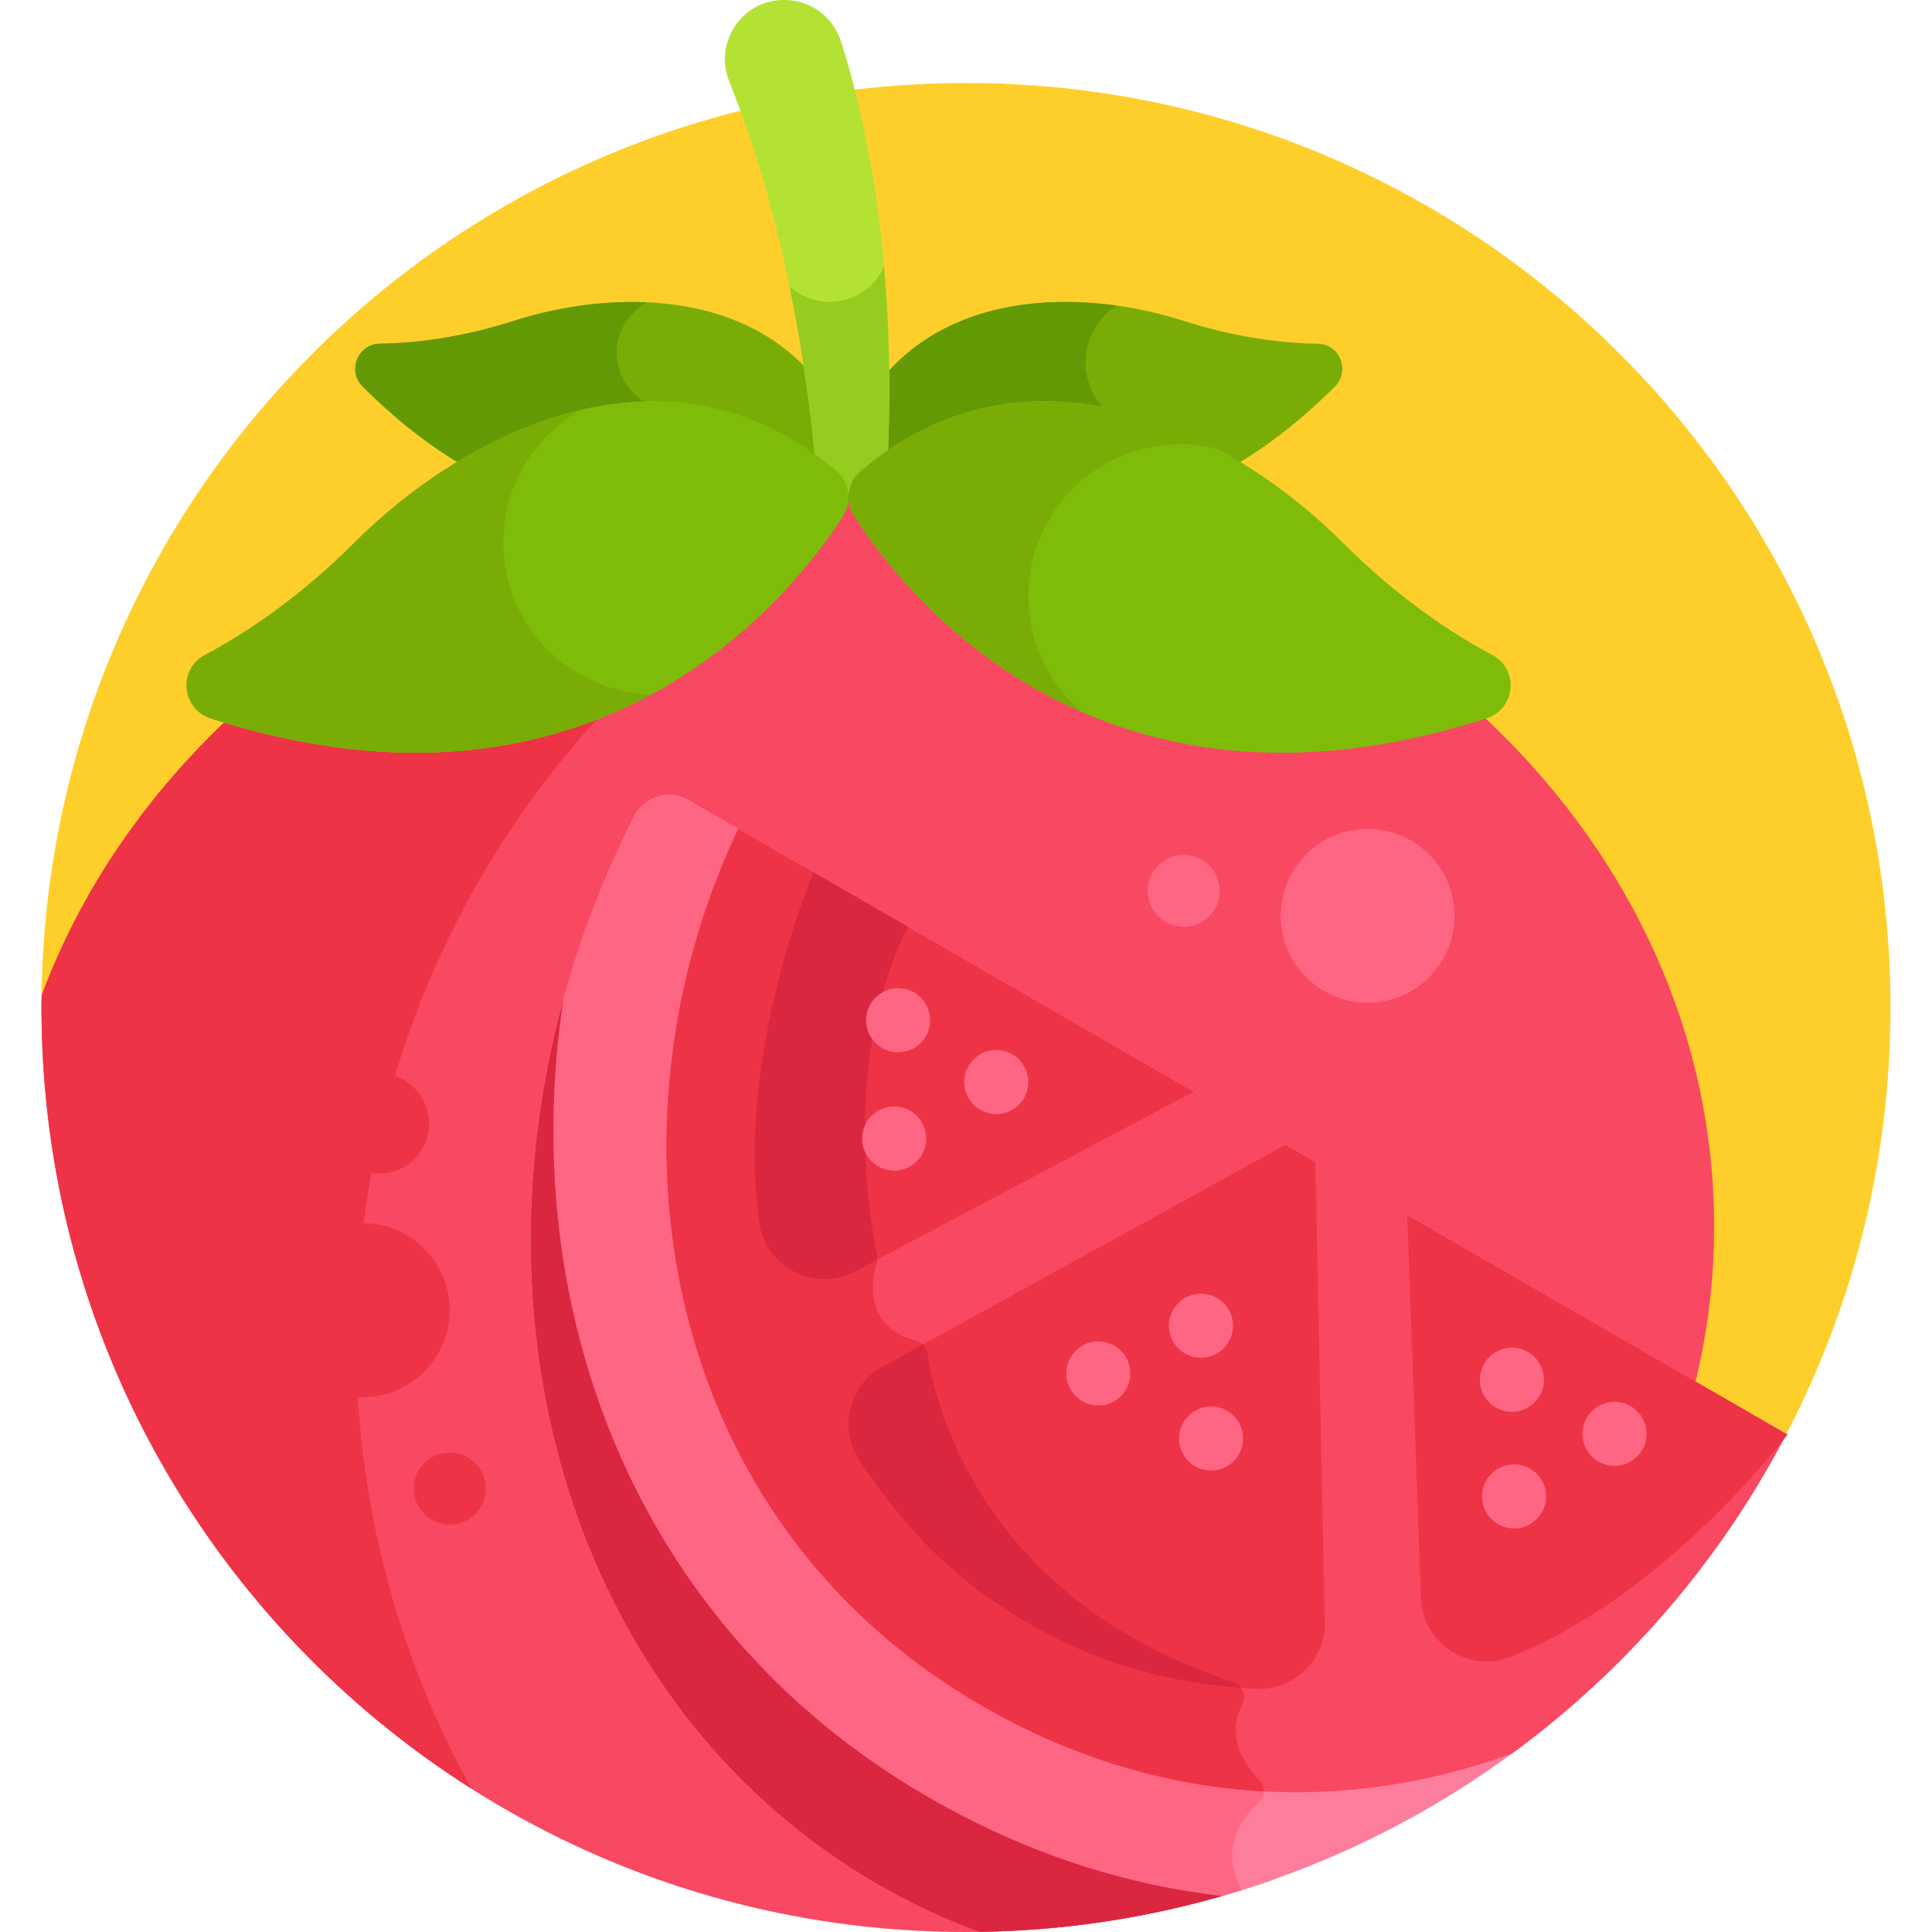<?xml version="1.0" encoding="iso-8859-1"?>
<!-- Generator: Adobe Illustrator 21.0.0, SVG Export Plug-In . SVG Version: 6.00 Build 0)  -->
<svg version="1.1" id="Capa_1" xmlns="http://www.w3.org/2000/svg" xmlns:xlink="http://www.w3.org/1999/xlink" x="0px" y="0px"
	 viewBox="0 0 512 512" style="enable-background:new 0 0 512 512;" xml:space="preserve">
<g>
	<path style="fill:#FECF2B;" d="M472.251,382.228c18.341-34.348,28.751-73.571,28.751-115.229
		c0-135.311-109.691-245.002-245.002-245.002S10.998,131.687,10.998,266.998c0,0.924,0.025,1.842,0.035,2.764
		C25.698,280.433,196.399,399.781,472.251,382.228z"/>
	<path style="fill:#79AD05;" d="M227.811,123.526c1.28,0.74,2.805,1.576,4.551,2.461c30.435-22.859,64.701-16.907,92.458-1.285
		c9.5-5.28,19.217-12.519,28.943-22.262c4.146-4.153,1.325-11.269-4.544-11.352c-8.935-0.125-21.173-1.462-35.542-6.065
		c-29.322-9.391-72.754-8.763-88.739,30.304C223.69,118.38,224.955,121.876,227.811,123.526z"/>
	<path style="fill:#639905;" d="M297.445,111.943c-5.783-2.96-9.75-8.965-9.75-15.908c0-6.329,3.298-11.876,8.26-15.052
		c-26.933-3.761-58.03,2.608-71.016,34.344c-1.249,3.053,0.016,6.549,2.872,8.199c1.28,0.74,2.805,1.576,4.551,2.461
		c21.003-15.775,43.829-17.826,65.083-12.45V111.943z"/>
	<path style="fill:#79AD05;" d="M125.004,124.673c27.761-15.608,62.023-21.537,92.449,1.345c1.772-0.896,3.318-1.743,4.613-2.492
		c2.856-1.649,4.121-5.146,2.873-8.199C208.954,76.26,165.522,75.632,136.2,85.023c-14.37,4.603-26.607,5.94-35.542,6.065
		c-5.869,0.082-8.69,7.198-4.544,11.352C105.822,112.165,115.521,119.395,125.004,124.673z"/>
	<path style="fill:#639905;" d="M174.862,108.116c-6.555-1.642-11.417-7.555-11.417-14.619c0-5.817,3.297-10.856,8.119-13.374
		c-12.323-0.566-24.765,1.505-35.364,4.9c-14.37,4.603-26.607,5.94-35.542,6.065c-5.869,0.082-8.69,7.198-4.544,11.352
		c9.708,9.725,19.407,16.955,28.89,22.233c15.231-8.563,32.42-14.198,49.858-13.775V108.116z"/>
	<path style="fill:#F94862;" d="M390.992,187.897c-100.171,30.636-150.863-33.098-164.63-54.505
		c-1.253-1.948-1.692-4.223-1.369-6.376c-0.071,0.001-0.142,0.002-0.213,0.002c0.323,2.153-0.117,4.426-1.369,6.374
		c-13.611,21.167-63.321,83.712-161.265,55.505C39.228,210,21.58,235.496,11.039,263.785c-0.014,1.071-0.041,2.139-0.041,3.214
		C10.998,402.309,120.689,512,256,512c28.503,0,55.86-4.884,81.303-13.832c69.751-33.797,116.956-98.674,116.956-173.172
		C454.26,271.782,430.173,223.476,390.992,187.897z"/>
	<g>
		<path style="fill:#EE3346;" d="M94.4,355.469c0-66.16,26.234-126.185,68.854-170.267c-25.312,11.099-58.681,15.914-101.108,3.696
			C39.228,210,21.58,235.496,11.039,263.785c-0.014,1.071-0.04,2.139-0.04,3.214c0,87.116,45.474,163.603,113.973,207.044
			C105.5,438.905,94.4,398.486,94.4,355.469z"/>
	</g>
	<path style="fill:#B4E234;" d="M216.153,122.801c1.883,1.361,3.754,2.821,5.607,4.404c1.602,1.368,2.593,3.196,2.96,5.142
		c0.189-1.016,0.213-2.052,0.061-3.062c0.071-0.001,0.141-0.002,0.213-0.002c-0.152,1.01-0.129,2.047,0.061,3.064
		c0.367-1.946,1.358-3.773,2.96-5.142c2.383-2.036,4.794-3.873,7.226-5.544c2.587-55.212-6.749-93.324-12.402-110.801
		C220.745,4.387,214.732,0,207.93,0h-0.184c-11.139,0-18.638,11.268-14.49,21.607C207.157,56.256,213.402,93.602,216.153,122.801z"
		/>
	<g>
		<path style="fill:#96CC1F;" d="M219.85,79.994c-4.102,0-7.826-1.573-10.639-4.131c3.445,16.734,5.61,32.795,6.942,46.939
			c1.883,1.361,3.754,2.821,5.607,4.404c1.602,1.368,2.593,3.196,2.96,5.142c0.189-1.016,0.213-2.052,0.061-3.062
			c0.071-0.001,0.141-0.002,0.212-0.002c-0.152,1.01-0.129,2.047,0.061,3.064c0.367-1.946,1.358-3.773,2.96-5.142
			c2.383-2.036,4.794-3.873,7.226-5.544c0.895-19.106,0.362-36.16-0.952-51.024C231.811,76.149,226.285,79.994,219.85,79.994z"/>
	</g>
	<path style="fill:#FC7E9C;" d="M473.41,380.03l-291.072-168.05c-5.084-2.935-11.584-0.988-14.242,4.246
		c-53.883,106.107-26.443,230.623,64.66,283.221c8.625,4.979,17.523,9.139,26.62,12.511
		C352.486,510.698,433.045,457.511,473.41,380.03z"/>
	<path style="fill:#FF6683;" d="M182.338,211.979c-5.084-2.935-11.584-0.988-14.242,4.246
		c-53.883,106.107-26.443,230.623,64.66,283.221c8.625,4.979,17.523,9.139,26.62,12.511c24.254-0.328,47.653-4.187,69.715-11.073
		c-6.088-11.022,0.011-19.134,4.432-23.128c1.774-1.603,1.824-4.337,0.187-6.08c-8.073-8.592-6.788-15.616-4.513-19.824
		c1.264-2.339,0.157-5.25-2.367-6.085c-67.227-22.236-79.086-74.135-81.018-87.02c-0.256-1.708-1.516-3.073-3.187-3.509
		c-14.23-3.717-11.364-16.984-10.294-20.595c0.191-0.645,0.215-1.327,0.087-1.988c-10.608-54.777,8.21-87.019,8.211-87.021
		L182.338,211.979z"/>
	<path style="fill:#F94862;" d="M195.652,219.666c-37.76,79.356-20.786,183.096,64.498,232.334
		c47.212,27.258,96.934,28.607,140.543,12.71c30.271-22.191,55.256-51.161,72.718-84.68L195.652,219.666z"/>
	<path style="fill:#EE3346;" d="M195.652,219.666c-37.76,79.356-20.786,183.096,64.498,232.334
		c24.639,14.225,49.961,21.381,74.742,22.725c0.018-1.088-0.375-2.189-1.183-3.049c-8.073-8.592-6.788-15.616-4.513-19.824
		c1.264-2.339,0.157-5.25-2.367-6.085c-67.227-22.236-79.086-74.135-81.018-87.02c-0.256-1.708-1.516-3.073-3.187-3.509
		c-14.23-3.717-11.364-16.984-10.294-20.595c0.191-0.645,0.215-1.327,0.087-1.988c-10.608-54.777,8.21-87.02,8.211-87.021
		L195.652,219.666z"/>
	<g>
		<path style="fill:#EE3346;" d="M372.943,322.025l3.665,102.311c0.994,11.485,12.702,18.946,23.466,14.818
			c26.647-10.22,54.431-34.648,73.632-58.953L372.943,322.025z"/>
	</g>
	<g>
		<path style="fill:#EE3346;" d="M215.551,231.155c-11.448,28.781-18.711,65.056-14.239,93.243
			c1.806,11.386,14.122,17.795,24.566,12.913l90.437-47.98L215.551,231.155z"/>
	</g>
	<path style="fill:#DB2640;" d="M201.312,324.398c1.806,11.386,14.122,17.795,24.566,12.913l6.6-3.502
		c0.03-0.385,0.013-0.773-0.061-1.155c-10.608-54.778,8.211-87.021,8.211-87.021l0,0l-25.077-14.479
		C204.104,259.936,196.84,296.211,201.312,324.398z"/>
	<g>
		<path style="fill:#EE3346;" d="M234.919,361.616c-9.651,4.511-13.029,16.551-7.141,25.43
			c12.243,18.462,25.493,32.026,44.911,43.237c19.417,11.21,37.789,15.904,59.898,17.276c10.633,0.66,19.371-8.286,18.453-18.9
			l-2.444-120.69l-7.934-4.581L234.919,361.616z"/>
	</g>
	<path style="fill:#DB2640;" d="M326.829,445.767c-67.227-22.236-79.086-74.135-81.018-87.02c-0.143-0.953-0.606-1.792-1.271-2.429
		l-9.622,5.298c-9.652,4.511-13.029,16.551-7.141,25.43c12.243,18.462,25.493,32.026,44.911,43.237
		c18.325,10.58,35.723,15.352,56.206,17.009C328.4,446.609,327.707,446.057,326.829,445.767z"/>
	<g>
		<path style="fill:#FF6683;" d="M400.674,374.152c-4.796,0-8.499-3.936-8.499-8.499c0-5.334,4.932-9.404,10.164-8.329
			c3.889,0.736,6.833,4.241,6.833,8.329C409.173,370.282,405.422,374.152,400.674,374.152z"/>
	</g>
	<g>
		<path style="fill:#FF6683;" d="M427.869,388.485c-4.74,0-8.498-3.84-8.498-8.498c0-5.42,4.992-9.393,10.153-8.328
			c3.741,0.7,6.844,4.116,6.844,8.328C436.368,384.617,432.592,388.485,427.869,388.485z"/>
	</g>
	<g>
		<path style="fill:#FF6683;" d="M401.241,405.064c-4.674,0-8.498-3.819-8.498-8.498c0-5.424,5.016-9.375,10.164-8.34
			c4.074,0.845,6.833,4.356,6.833,8.34C409.739,401.099,406.087,405.064,401.241,405.064z"/>
	</g>
	<path style="fill:#DB2640;" d="M323.92,502.453c-25.91-2.951-52.171-11.33-77.812-26.133
		c-79.333-45.803-109.034-131.206-96.807-211.439c-25.417,93.168,6.008,189.852,83.455,234.565
		c8.628,4.981,17.531,9.138,26.631,12.511C281.749,511.654,303.388,508.365,323.92,502.453z"/>
	<g>
		<path style="fill:#FF6683;" d="M318.267,359.835c-4.796,0-8.498-3.936-8.498-8.499c0-5.334,4.932-9.404,10.164-8.329
			c3.889,0.736,6.833,4.241,6.833,8.329C326.766,355.966,323.015,359.835,318.267,359.835z"/>
	</g>
	<g>
		<path style="fill:#FF6683;" d="M291.055,372.469c-4.796,0-8.499-3.936-8.499-8.498c0-5.334,4.932-9.404,10.164-8.329
			c3.889,0.736,6.833,4.241,6.833,8.329C299.554,368.6,295.803,372.469,291.055,372.469z"/>
	</g>
	<g>
		<path style="fill:#FF6683;" d="M320.936,389.715c-4.796,0-8.498-3.936-8.498-8.498c0-5.334,4.932-9.404,10.164-8.329
			c3.889,0.736,6.833,4.241,6.833,8.329C329.435,385.846,325.683,389.715,320.936,389.715z"/>
	</g>
	<g>
		<path style="fill:#FF6683;" d="M264.019,295.252c-4.796,0-8.499-3.936-8.499-8.499c0-5.334,4.932-9.404,10.164-8.329
			c3.889,0.736,6.833,4.241,6.833,8.329C272.517,291.383,268.766,295.252,264.019,295.252z"/>
	</g>
	<g>
		<path style="fill:#FF6683;" d="M238.014,278.879c-4.796,0-8.498-3.936-8.498-8.498c0-5.334,4.932-9.404,10.164-8.329
			c3.889,0.736,6.833,4.241,6.833,8.329C246.512,275.009,242.761,278.879,238.014,278.879z"/>
	</g>
	<g>
		<path style="fill:#FF6683;" d="M236.96,310.221c-4.796,0-8.499-3.936-8.499-8.498c0-5.334,4.932-9.404,10.164-8.329
			c3.889,0.736,6.833,4.241,6.833,8.329C245.459,306.352,241.707,310.221,236.96,310.221z"/>
	</g>
	<circle style="fill:#FF6683;" cx="362.437" cy="242.701" r="23.036"/>
	<circle style="fill:#EE3346;" cx="96.153" cy="347.195" r="23.036"/>
	<circle style="fill:#FF6683;" cx="313.697" cy="236.091" r="9.542"/>
	<circle style="fill:#EE3346;" cx="119.189" cy="394.481" r="9.542"/>
	<circle style="fill:#EE3346;" cx="100.445" cy="297.74" r="13.271"/>
	<path style="fill:#7FBC0A;" d="M221.76,124.938c-44.215-37.771-97.808-11.153-127.801,18.84
		C79.26,158.477,65.114,167.832,54.25,173.62c-7.136,3.801-6.105,14.296,1.593,16.769c102.126,32.809,153.668-31.981,167.569-53.597
		C225.869,132.97,225.214,127.89,221.76,124.938z"/>
	<path style="fill:#7FBC0A;" d="M228.014,124.938c44.215-37.771,97.808-11.153,127.801,18.84
		c14.698,14.699,28.844,24.053,39.709,29.841c7.136,3.801,6.105,14.296-1.593,16.769c-102.126,32.809-153.668-31.981-167.569-53.597
		C223.904,132.97,224.559,127.89,228.014,124.938z"/>
	<g>
		<path style="fill:#79AD05;" d="M272.517,157.999c0-22.229,18.021-40.25,40.25-40.25c3.411,0,6.722,0.428,9.885,1.227
			c-28.706-15.441-63.932-20.268-94.638,5.962c-3.455,2.952-4.109,8.031-1.652,11.853c7.736,12.029,27.137,37.424,60.418,51.933
			C278.06,181.341,272.517,170.32,272.517,157.999z"/>
	</g>
	<g>
		<path style="fill:#79AD05;" d="M133.391,143.742c0-15.114,8.335-28.276,20.655-35.157c-23.259,5.419-44.757,19.863-60.088,35.194
			C79.26,158.477,65.114,167.832,54.25,173.62c-7.136,3.801-6.105,14.296,1.593,16.769c51.098,16.416,89.531,8.398,116.924-6.42
			C150.942,183.502,133.391,165.678,133.391,143.742z"/>
	</g>
</g>
<g>
</g>
<g>
</g>
<g>
</g>
<g>
</g>
<g>
</g>
<g>
</g>
<g>
</g>
<g>
</g>
<g>
</g>
<g>
</g>
<g>
</g>
<g>
</g>
<g>
</g>
<g>
</g>
<g>
</g>
</svg>
